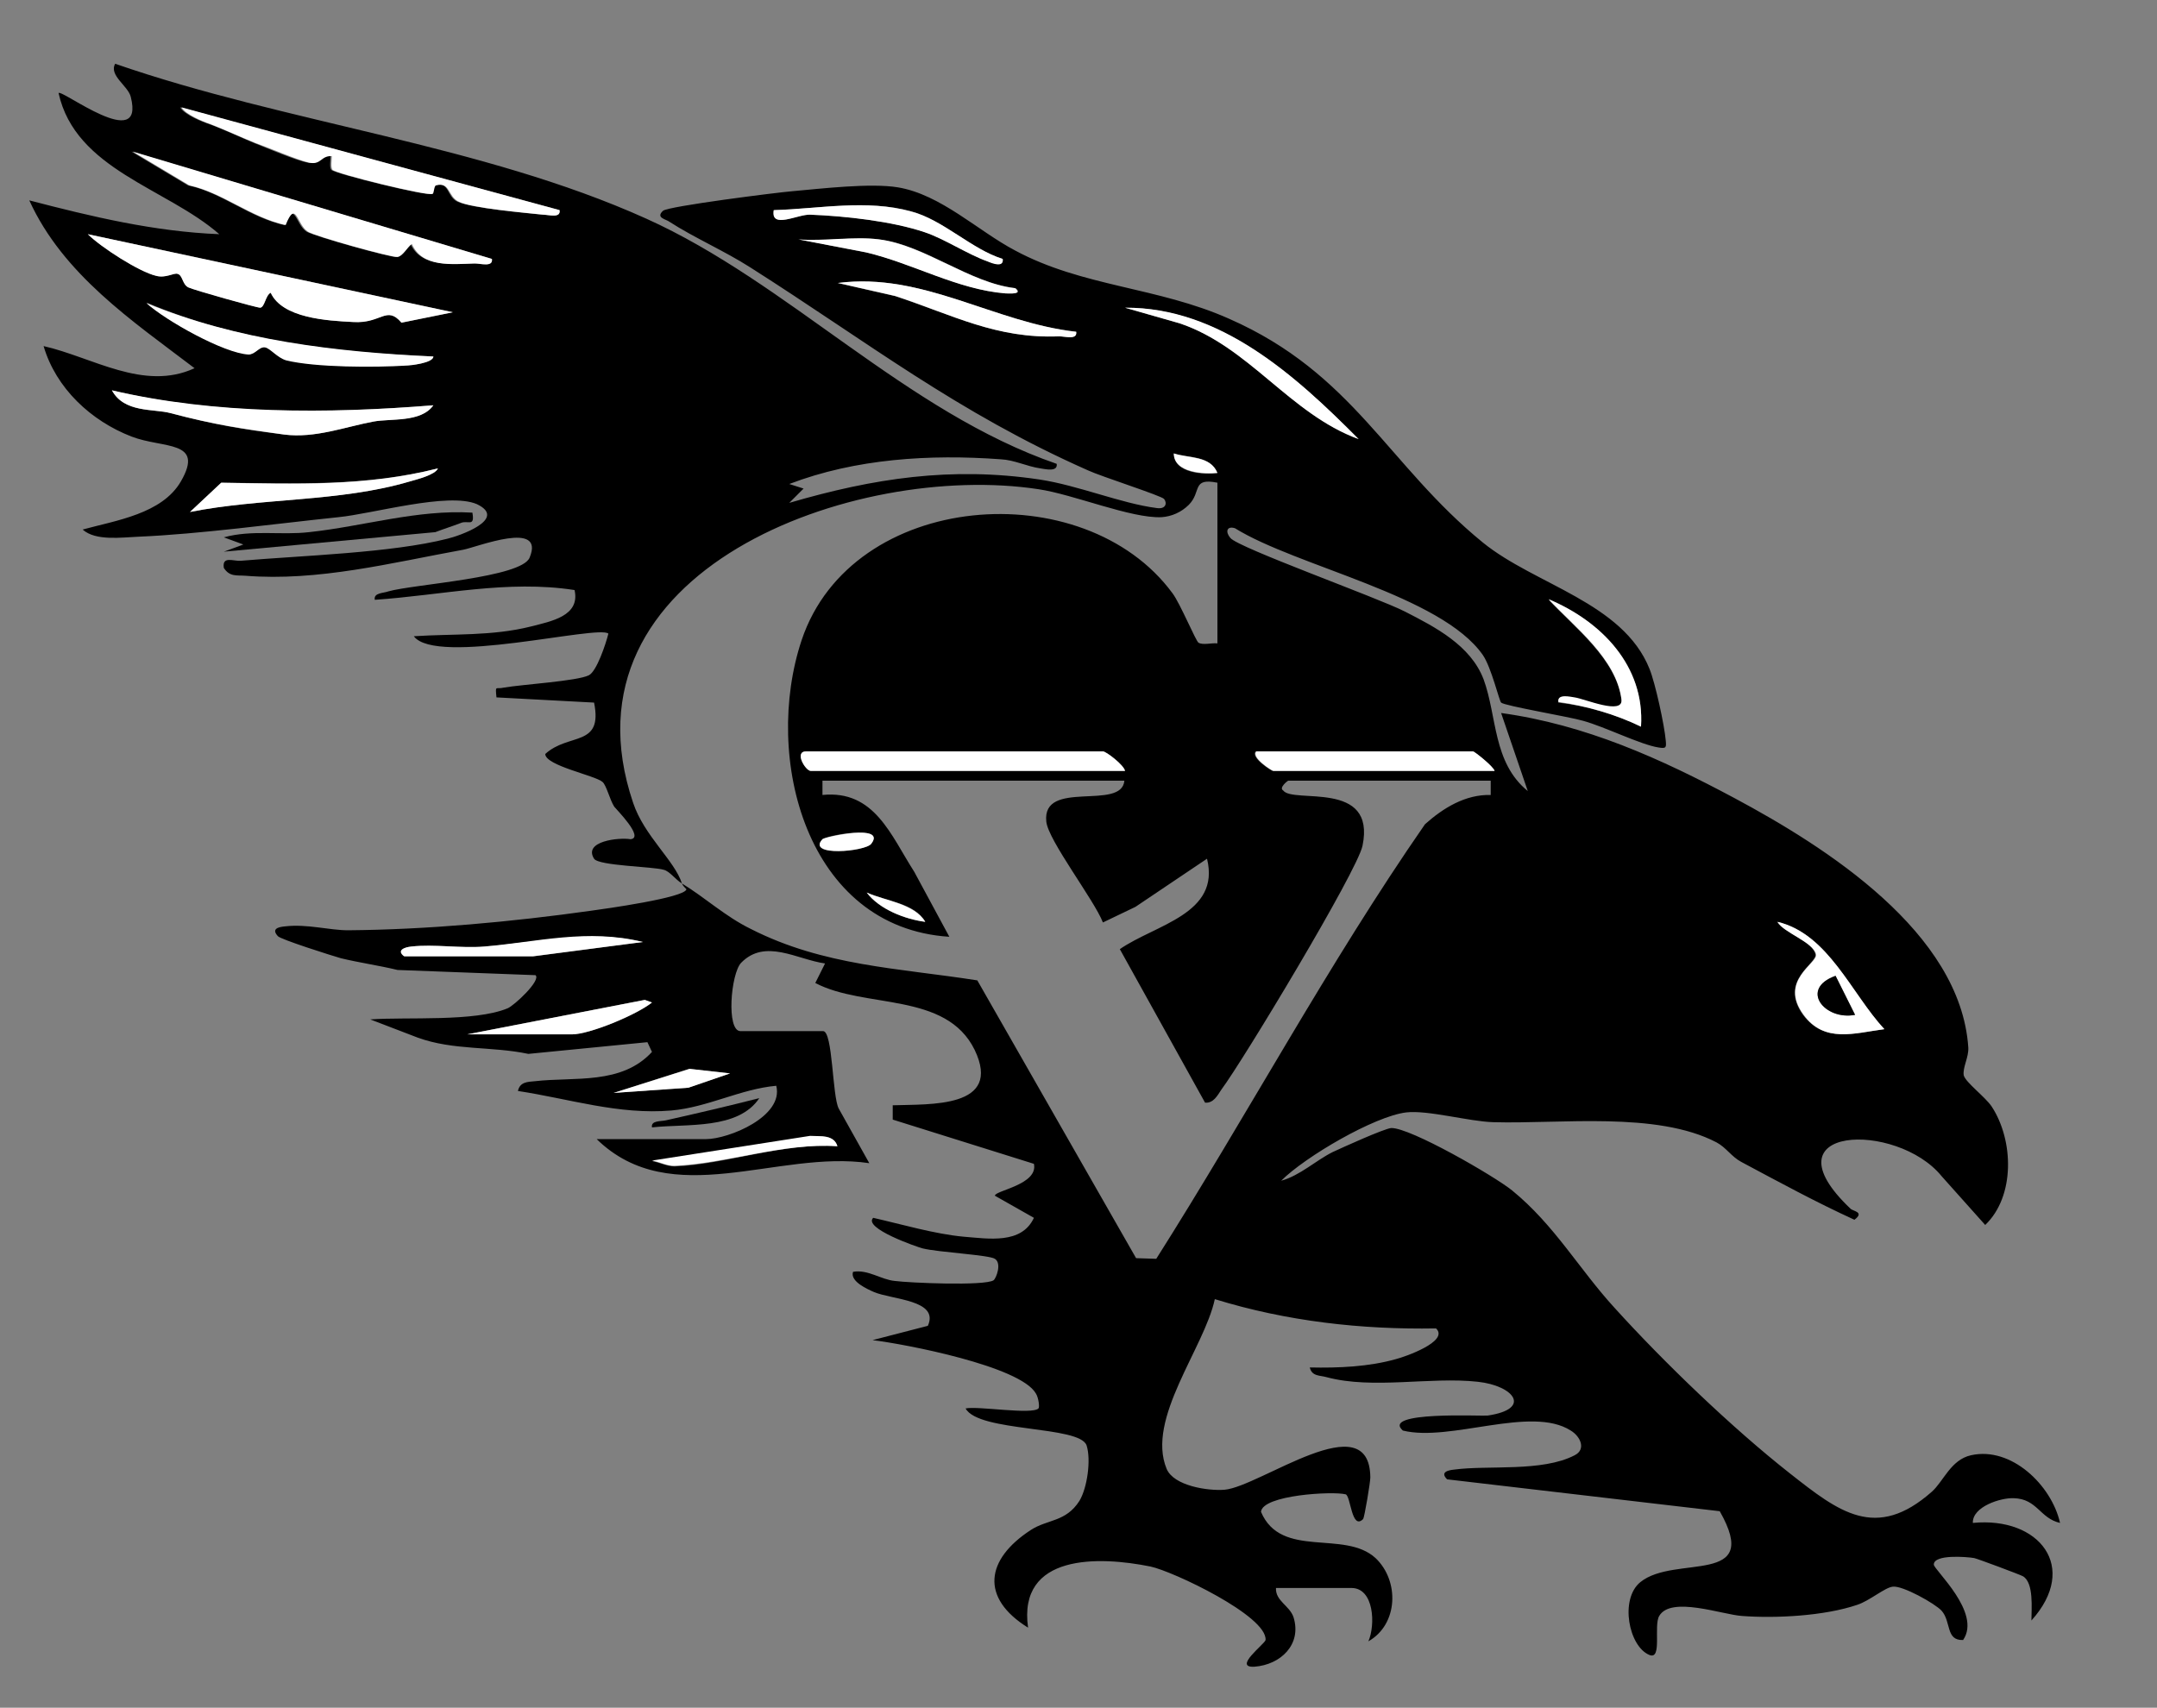 <svg xmlns="http://www.w3.org/2000/svg" xmlns:xlink="http://www.w3.org/1999/xlink" version="1.1" id="Layer_1" x="0px" y="0px" width="331.5px" height="262.5px" viewBox="0 0 331.5 262.5" style="enable-;background-color:transparent;" xml:space="preserve">
<rect x="0" y="0" width="331.5" height="262.5" fill="#808080" stroke="none"/>
<style type="text/css">
	.st0{fill:#FFFFFF;}
</style>
<g>
	<g>
		
		<path d="M104.8,135.8c-1-0.6-1.9-1.9-2.8-2.1c-1.6-0.5-10-0.6-10.7-1.7c-1.7-2.7,3.8-3.3,5.6-3c2.2-0.2-2.2-4.6-2.5-5    c-0.7-1.1-1.2-3.3-1.8-3.8c-1.1-1-8.8-2.5-8.8-4.3c3.6-3.3,8.9-1,7.5-7.9l-15-0.8c-0.2-2-0.1-1.2,1.1-1.5c2.9-0.5,11.3-1,13.1-1.9    c1.2-0.6,2.6-4.8,3-6.4c-1.5-1.4-26.5,5-29.9,0.4c6.1-0.4,12,0,18-1.5c3.1-0.8,7.6-1.6,6.7-5.6c-10.3-1.6-20.4,0.8-30.7,1.5    c-0.2-1.1,1.3-1,2.1-1.3c3.9-1.1,20.5-2.1,21.7-5.2c2.4-5.8-8.1-1.6-10.2-1.2c-11,2-22.3,4.9-33.5,4c-1.3-0.1-2.4,0.2-3.3-1.2    c-0.3-1.9,1.5-1,2.6-1.1c9.3-0.8,23.2-1.2,31.8-3.4c1.7-0.4,9.3-3,4.5-5.3C68.9,75.6,57.2,79,52,79.5c-9.6,1-21.3,2.6-30.7,3    c-2.6,0.1-6.6,0.7-8.6-1.1C17.8,80,24.9,79,27.8,74c3.7-6.4-2.7-5-7.6-6.9c-6.2-2.4-11.6-7.4-13.5-13.9c7.5,1.7,15.4,7,23.2,3.4    C20.3,49.3,9.7,42.2,4.5,30.8c9.6,2.5,19.2,4.8,29.2,5.2C25.6,28.9,11.6,26.1,9,14.3c0.5-0.6,13.3,9.3,11.1,0.6    c-0.4-1.7-3.4-3.3-2.4-5.1C43.9,18.9,74,22.2,99.3,33.6c21.8,9.8,39.9,29.7,63.1,37.7c0.2,1.3-1.8,0.8-2.5,0.7    c-2.1-0.3-4-1.3-6.1-1.4c-10.9-0.8-22.3-0.1-32.5,3.8l2.2,0.7l-2.2,2.2c13-3.8,24.9-5.6,38.4-3.6c6,0.9,12.6,3.7,18.1,4.4    c1.4,0.2,1.6-0.8,1.1-1.4c-0.4-0.5-9.8-3.5-11.7-4.4c-20.1-8.9-33.8-19.7-51.9-31.2c-3.9-2.5-8.7-4.6-12.4-7    c-0.5-0.4-2.2-0.6-1-1.7c0.8-0.7,17.4-2.8,19.8-3c4.5-0.4,12.1-1.3,16.3-0.6c6.6,1.1,12.3,6.7,18,9.7c10.4,5.6,21.9,5.6,32.9,10.5    c19.1,8.4,24.4,22.5,39,34.4c8,6.5,21.5,9.2,25.6,19.4c0.9,2.2,2.3,8.7,2.5,11c0.1,1.1,0.1,1.3-1.1,1.1c-2.7-0.4-8.3-3.2-11.6-4.1    c-2-0.6-12.1-2.3-12.6-2.8c-0.3-0.3-1.5-5.4-2.8-7.3c-6.4-9.2-28.6-13.6-38.1-19.5c-1.3-0.4-1.5,0.6-0.7,1.5    c1.2,1.5,22.7,9.2,26.8,11.3c4.7,2.4,10.1,5.2,12.1,10.4c2.1,5.7,1.4,12.8,6.8,17.2l-4.1-12c13,1.8,24.5,7,35.9,13.1    c14,7.5,34.7,20.6,35.9,38.3c0.1,1.5-0.9,3.1-0.7,4.3c0.3,1.1,3.3,3.3,4.3,4.8c3.4,5.2,3.6,13.8-1,18.2l-6.7-7.5    c-6.9-8.5-27.5-7.8-14,5c0.4,0.4,2.2,0.5,0.6,1.7c-5.9-2.7-11.6-5.8-17.4-8.9c-1.5-0.8-2.3-2.2-3.8-3c-9.2-4.8-24-2.8-34.3-3.1    c-3.7-0.1-10.1-1.9-13.4-1.5c-4.9,0.6-15.5,6.8-19.2,10.5c2.9-0.8,5.3-3.1,7.9-4.4c1.5-0.7,7.9-3.6,9-3.7    c2.9-0.1,15.9,7.4,18.6,9.6c6.5,5.3,10.3,12.1,15.7,18c7.6,8.4,18.1,18.5,27,25.5c7.5,5.9,13.2,10.4,21.8,2.8    c1.8-1.6,2.9-4.9,6-5.6c6.2-1.4,12.4,4.6,13.7,10.4c-3.1-0.7-3.5-3.7-7.1-3.8c-2-0.1-6.4,1.3-6.3,3.8c10.2-1,16.4,6.8,9,15    c0-1.8,0.4-5.8-1.3-6.8c-0.3-0.2-7-2.7-7.5-2.8c-1.2-0.2-6.2-0.6-6.2,1c0,0.8,7.4,7.4,4.5,11.6c-2.7,0.1-1.8-2.8-3.3-4.5    c-1-1.1-6-3.9-7.5-3.7c-1.2,0.1-3.6,2.2-5.5,2.8c-5,1.7-12.5,2.1-17.7,1.7c-3-0.2-10.9-3.1-12.7,0c-0.9,1.5,0.5,6.8-1.5,6    c-3.2-1.3-4.6-8.6-1.4-11.2c5.3-4.3,18.8,0.7,12.2-10.9l-41.9-4.9c-1.1-1.1,0.1-1.4,1.1-1.5c5.2-0.7,13.5,0.4,18.5-2.2    c1.8-0.9,0.9-2.9-0.6-3.8c-6.1-3.9-18.5,1.8-25.8,0c-3.4-3,12.1-2.2,13-2.3c6.9-1,4.1-4.6-1.5-5.2c-7.3-0.8-16.1,1.2-23.2-0.7    c-1-0.3-2.3-0.1-2.6-1.5c4.4,0.1,9.1-0.1,13.3-1.3c1.2-0.3,8.2-2.7,6.1-4.7c-11.5,0.2-23-1.1-34-4.5c-1.6,7.5-10.6,18.4-7.4,26.1    c1.1,2.6,6.3,3.4,8.9,3.2c5.5-0.5,22.3-13.3,22.4-1.9c0,0.8-0.9,6.1-1.1,6.4c-1.8,1.8-1.9-3.6-2.7-3.8c-2-0.5-12.8,0.1-13,2.7    c3.1,7.3,12.8,2.7,17.6,7.1c3.7,3.5,3.5,10.2-1.1,12.8c1.1-2.5,0.9-8.2-2.6-8.2h-11.6c-0.1,2,2.1,2.7,2.7,4.5c1.3,4.2-2,7.3-6,7.6    c-3.4,0.2,1.6-3.5,1.7-4.1c0.3-3.7-14.3-10.6-17.7-11.3c-7.9-1.6-20.4-2-18.8,9.4c-7.4-4.6-6.5-10.5,0.4-15    c2.6-1.7,5.4-1.2,7.5-4.5c1.2-2,1.8-6.3,1.1-8.5c-1-3.1-16.6-2-18.6-5.7c1.9-0.4,10.2,1,11.2,0c0.2-0.2,0-1.7-0.4-2.3    c-2.4-4.2-20.1-7.6-25.1-8.2l8.5-2.2c1.8-4-5.5-4-8.3-5.2c-0.9-0.4-3.7-1.6-3.2-3.1c2.3-0.4,4.3,1.2,6.4,1.4    c2.2,0.3,13.8,0.8,15.2-0.1c0.4-0.3,1.3-2.6,0.2-3.3c-0.9-0.6-8.7-1-11.1-1.6c-0.8-0.2-9.2-3.1-7.6-4.7c4.4,1,9.5,2.5,13.9,2.9    c3.8,0.3,8.9,1.2,10.8-2.9l-6-3.4c0-0.8,6.7-1.7,6-4.9l-21.7-6.8l0-2.2c5.7-0.2,16.9,0.5,12.6-8.5c-4.4-9-16.9-6.3-24.5-10.3    l1.5-3c-4.3-0.6-9.2-3.9-12.9-0.1c-1.6,1.7-2.3,10.5-0.1,10.5h12.7c1.5,0,1.4,10,2.4,11.9l4.7,8.4c-14.1-2.1-30.4,7.5-41.9-3.7    h16.8c3.5,0,12-3.5,10.8-8.2c-5.5,0.5-10.5,3.3-16.1,3.8c-8.1,0.7-15.7-1.8-23.6-3c0.3-1.4,1.5-1.4,2.6-1.5    c6.1-0.7,13.3,0.6,18-4.5l-0.7-1.5L81.2,162c-5.7-1.2-11.5-0.5-17-2.5l-7.3-2.8c5.7-0.4,16,0.4,21.1-1.7c1-0.4,5.2-4.3,4.3-5.1    l-21.2-0.8c-2.9-0.7-5.8-1.1-8.7-1.8c-1.4-0.4-9.3-2.9-9.7-3.4c-1-1.1,0-1.4,1.1-1.5c3.4-0.4,6.8,0.6,9.7,0.6    c12.2-0.1,25.2-1.3,37.3-3c2.2-0.3,14.4-2,14.7-3.3C105.3,136.5,104.9,136.1,104.8,135.8c3.6,2.2,6.7,5.1,10.6,7    c11.2,5.7,22.7,6,34.8,7.9l24.4,42.7l3.1,0.1c14-22.1,26.4-45.3,41.3-66.8c2.8-2.5,6.2-4.6,10.1-4.5l0-2.2h-31.1    c-0.1,0-1.5,1.1-0.8,1.5c1.5,2.1,14.3-1.7,12.2,8.5c-0.8,3.9-18.4,33.1-21.7,37.5c-0.6,0.9-1.2,2.1-2.5,2l-13.1-23.6    c5.5-3.8,15.5-5.4,13.4-13.9l-11,7.4l-5,2.4c-1.3-3.4-8.4-12.6-8.7-15.5c-0.7-6.6,11.6-1.6,12-6.3h-46.4l0,2.2    c8-0.8,10.5,6.2,14.1,11.8l5.4,10c-22-1.4-28.7-27.6-22.7-45.6c7.7-23,43.4-25.7,57-7.2c1.2,1.6,3.6,7.4,4,7.6    c0.7,0.4,2,0,2.9,0.1V74.2c-4-0.8-2.4,1.4-4.4,3.4c-1.1,1.1-2.6,1.8-4.2,1.9c-4.7,0.2-13.5-3.5-18.9-4.3    c-28.2-4.3-74.4,12.4-62.3,48.2C99,128.5,103.7,132.3,104.8,135.8z M86,32.3L27.7,16.5c0.6,1.1,3.3,2.2,4.5,2.6    c2.5,0.9,4.9,2.1,6.9,2.9c2,0.8,6.5,2.7,8.2,3c2,0.4,1.8-1.2,3.5-1c0,0.6-0.2,1.7,0.1,2.1c0.5,0.6,14.7,4.1,15.4,3.7    c0.2-0.1,0.2-1.2,0.5-1.3c2.3-0.7,1.8,1.7,3.5,2.5c2.1,1,10.2,1.7,13,2C84.4,33,86.2,33.6,86,32.3z M75.6,39.8L20.2,23.3l8.7,5.2    c5.2,1.1,9.4,4.9,14.8,6.1c1.6-4,1.7-0.1,3.4,1c1.1,0.7,12.9,4,13.8,3.9c0.8-0.1,1.5-1.4,2.2-2c1.6,3.6,6.3,3.1,9.7,3    C73.9,40.5,75.8,41.1,75.6,39.8z M154.1,39.8c-4.9-1.5-9.2-6-14-7.3c-6.9-1.9-14.1-0.4-21.1-0.2c-0.6,3,3.7,0.6,5.6,0.7    c5.3,0.2,12.6,1,17.6,2.7c3.1,1,6.6,3.4,9.7,4.5C152.6,40.4,154.3,41.1,154.1,39.8z M69.6,48L13.5,36c2,2,7.9,5.8,10.5,6.4    c1.5,0.4,2.7-0.5,3.3-0.3c0.8,0.2,0.8,1.7,1.7,2.1c0.8,0.3,10.4,3.1,11,3.1c0.7-0.1,0.8-1.9,1.6-2.3c1.8,3.9,8.7,4.3,12.7,4.5    c4.3,0.2,5.1-2.6,7.4,0.1L69.6,48z M135.1,36.8c-3.8-0.5-8.4,0.4-12.3,0l10.4,2c7.2,1.7,14,5.7,21.4,6.3c0.6,0,2.7,0.2,1.5-0.8    C149,43.5,142.1,37.6,135.1,36.8z M165.4,51c-12.6-1.4-23.6-9.2-36.7-7.5l8.8,2c8.9,2.9,15.6,6.6,25.2,6.2    C163.7,51.7,165.5,52.3,165.4,51z M66.6,54.8c-15.1-0.6-30.2-2.4-44.1-8.3c3,2.8,11.9,7.7,15.7,7.9c1.1,0.1,1.7-1.2,2.5-1.1    c0.8,0.1,1.9,1.6,3.3,2c4.5,1.1,13.6,1.1,18.4,0.8C63,56.2,66.6,55.8,66.6,54.8z M208.8,67.5c-9.7-9.7-21.3-20.2-35.9-20.2    l8.4,2.4C192,53.3,198.2,63.6,208.8,67.5z M66.6,62.3c-16.2,1.3-33.5,1.5-49.4-2.3c1.9,3.5,6.4,2.8,9,3.5    c6.8,1.8,11.1,2.5,17.5,3.3c4.7,0.6,9.4-1.2,13.7-2C60.1,64.3,64.7,64.9,66.6,62.3z M187.1,72.7c-1.1-2.7-4.4-2.3-6.7-3    C180.4,72.8,185.1,73,187.1,72.7z M67.3,72c-11.1,2.8-22,2.3-33.3,2.2l-4.8,4.5c11-2.2,23-1.5,33.8-4.7C64.1,73.7,66.9,73,67.3,72    z M252.2,111.7c0.6-9.4-6.1-16.2-14.2-19.5c4,4.3,10.4,9.1,11.2,15.4c0.3,2.5-5.7-0.1-7.2-0.3c-0.8-0.1-2.7-0.6-2.5,0.7    C243.8,108.5,248.3,109.8,252.2,111.7z M172.9,118.5c-0.1-0.9-2.9-3-3.4-3h-45.6c-1.9,0-0.1,3,0.7,3H172.9z M229.7,118.5    c-0.2-0.7-3.1-3-3.4-3h-33.3c-0.9,0.9,2.4,3,2.6,3H229.7z M133.9,129.7c2.3-3.1-7.1-1.2-7.5-0.7    C123.9,131.8,133.1,130.9,133.9,129.7z M142.2,141.7c-1.6-2.9-6.1-3.2-9-4.5C135.1,139.8,139.1,141.3,142.2,141.7z M289.6,158.2    c-5.1-5.5-8.6-14.7-16.5-16.5c0.9,1.6,5.5,3,5.9,5c0.3,1.4-5.7,4-1.9,9.3C280.4,160.4,285,158.8,289.6,158.2z M98.8,144.8    c-8.5-2-16.1,0.1-24.3,0.7c-3.6,0.3-7.8-0.4-11.2,0c-1.1,0.1-2.3,0.6-1.1,1.5l19.8,0L98.8,144.8z M71.8,159h16.1    c2.7,0,10-3,12.3-4.9l-1.1-0.4L71.8,159z M112.2,165l-6.3-0.7L94.3,168l11.5-0.8L112.2,165z M128.7,176.2    c-0.6-1.8-2.6-1.6-4.1-1.5l-24.3,3.8c1.1,0.2,2.2,0.8,3.4,0.8C111.5,179,120.5,175.6,128.7,176.2z" data-index="1" style="opacity: 1; visibility: visible;"></path>
		<path d="M72.6,78.8c0.4,2.3-0.7,1.1-1.8,1.6c-1.3,0.5-2.6,0.9-3.9,1.4l-32.5,3l3-1.1l-3-1.1c4.3-1.2,8.8-0.3,13.1-0.8    C55.9,80.9,64.1,78.3,72.6,78.8z" data-index="2"></path>
		<path d="M116.7,168.8c-3.3,4.9-11.1,3.9-16.5,4.5c-0.2-1.1,1.4-0.9,2.2-1.1C107.3,171.1,112,170,116.7,168.8z" data-index="3"></path>
		<path class="st0" d="M69.6,48l-7.9,1.6c-2.3-2.7-3.1,0.2-7.4-0.1c-4.1-0.2-10.9-0.6-12.7-4.5c-0.8,0.4-0.9,2.2-1.6,2.3    c-0.6,0-10.2-2.7-11-3.1c-1-0.4-0.9-1.9-1.7-2.1c-0.6-0.2-1.8,0.7-3.3,0.3c-2.6-0.6-8.5-4.4-10.5-6.4L69.6,48z" data-index="4"></path>
		<path class="st0" d="M172.9,118.5h-48.3c-0.8,0-2.6-3-0.7-3h45.6C170,115.5,172.7,117.6,172.9,118.5z" data-index="5"></path>
		<path class="st0" d="M86,32.3c0.2,1.3-1.7,0.7-2.5,0.7c-2.8-0.3-11-1-13-2c-1.7-0.8-1.3-3.1-3.5-2.5c-0.3,0.1-0.3,1.2-0.5,1.3    c-0.7,0.4-14.9-3.1-15.4-3.7c-0.3-0.4-0.1-1.5-0.1-2.1c-1.7-0.1-1.6,1.4-3.5,1c-1.8-0.4-6.2-2.3-8.2-3c-2-0.8-4.4-1.9-6.9-2.9    c-1.2-0.4-3.9-1.5-4.5-2.6L86,32.3z" data-index="6"></path>
		<path class="st0" d="M75.6,39.8c0.2,1.3-1.7,0.7-2.6,0.7c-3.5,0.1-8.1,0.7-9.7-3c-0.7,0.5-1.4,1.9-2.2,2    c-0.9,0.1-12.8-3.2-13.8-3.9c-1.7-1.1-1.8-5-3.4-1c-5.4-1.2-9.7-5-14.8-6.1l-8.7-5.2L75.6,39.8z" data-index="7"></path>
		<path class="st0" d="M66.6,62.3c-1.9,2.7-6.5,2-9.2,2.5c-4.3,0.8-9,2.6-13.7,2c-6.5-0.9-10.7-1.5-17.5-3.3c-2.6-0.7-7.1,0-9-3.5    C33.1,63.7,50.4,63.6,66.6,62.3z" data-index="8" style="visibility: visible;"></path>
		<path class="st0" d="M229.7,118.5h-34c-0.2,0-3.5-2.1-2.6-3h33.3C226.6,115.5,229.5,117.8,229.7,118.5z" data-index="9" style="visibility: visible;"></path>
		<path class="st0" d="M66.6,54.8c0,1-3.6,1.4-4.2,1.4c-4.8,0.3-13.9,0.3-18.4-0.8c-1.4-0.4-2.5-1.9-3.3-2c-0.9-0.1-1.5,1.1-2.5,1.1    c-3.8-0.2-12.7-5.2-15.7-7.9C36.4,52.3,51.5,54.1,66.6,54.8z" data-index="10"></path>
		<path class="st0" d="M289.6,158.2c-4.6,0.6-9.2,2.2-12.4-2.2c-3.9-5.3,2.2-7.9,1.9-9.3c-0.4-1.9-5-3.3-5.9-5    C281,143.6,284.5,152.7,289.6,158.2z M285.1,156l-3-6C276.5,152,280.4,156.9,285.1,156z" data-index="11"></path>
		<path class="st0" d="M67.3,72c-0.4,1-3.3,1.7-4.3,2c-10.8,3.2-22.8,2.5-33.8,4.7l4.8-4.5C45.4,74.4,56.3,74.8,67.3,72z" data-index="12"></path>
		<path class="st0" d="M165.4,51c0.2,1.3-1.7,0.7-2.6,0.7c-9.7,0.4-16.4-3.3-25.2-6.2l-8.8-2C141.8,41.8,152.8,49.6,165.4,51z" data-index="13"></path>
		<path class="st0" d="M208.8,67.5c-10.6-3.9-16.8-14.2-27.5-17.8l-8.4-2.4C187.5,47.2,199.1,57.7,208.8,67.5z" data-index="14"></path>
		<path class="st0" d="M154.1,39.8c0.2,1.4-1.6,0.7-2.3,0.4c-3.1-1.1-6.7-3.5-9.7-4.5c-5-1.7-12.3-2.5-17.6-2.7    c-1.9-0.1-6.1,2.3-5.6-0.7c7-0.2,14.2-1.7,21.1,0.2C145,33.8,149.3,38.3,154.1,39.8z" data-index="15"></path>
		<path class="st0" d="M98.8,144.8L81.9,147l-19.8,0c-1.2-0.9,0-1.4,1.1-1.5c3.5-0.4,7.6,0.3,11.2,0    C82.6,144.8,90.3,142.7,98.8,144.8z" data-index="16"></path>
		<path class="st0" d="M252.2,111.7c-3.9-1.9-8.4-3.2-12.7-3.8c-0.2-1.3,1.8-0.8,2.5-0.7c1.5,0.2,7.5,2.8,7.2,0.3    c-0.8-6.3-7.2-11.1-11.2-15.4C246.1,95.5,252.8,102.4,252.2,111.7z" data-index="17"></path>
		<path class="st0" d="M135.1,36.8c7,0.9,13.9,6.7,20.9,7.5c1.2,1-0.9,0.8-1.5,0.8c-7.4-0.6-14.2-4.6-21.4-6.3l-10.4-2    C126.6,37.1,131.3,36.3,135.1,36.8z" data-index="18"></path>
		<path class="st0" d="M71.8,159l27.3-5.3l1.1,0.4c-2.4,1.9-9.6,4.9-12.3,4.9H71.8z" data-index="19"></path>
		<path class="st0" d="M128.7,176.2c-8.2-0.6-17.2,2.7-25.1,3c-1.2,0-2.2-0.6-3.4-0.8l24.3-3.8C126.1,174.7,128.2,174.4,128.7,176.2    z" data-index="20"></path>
		<polygon class="st0" points="112.2,165 105.8,167.2 94.3,168 106,164.3   "></polygon>
		<path class="st0" d="M133.9,129.7c-0.9,1.2-10,2-7.5-0.7C126.9,128.6,136.3,126.6,133.9,129.7z" data-index="21"></path>
		<path class="st0" d="M142.2,141.7c-3.1-0.4-7-1.9-9-4.5C136.1,138.5,140.5,138.9,142.2,141.7z" data-index="22"></path>
		<path class="st0" d="M187.1,72.7c-2,0.2-6.7,0-6.7-3C182.7,70.5,186,70,187.1,72.7z" data-index="23"></path>
		<path d="M285.1,156c-4.7,0.9-8.6-4-3-6L285.1,156z" data-index="24"></path>
	</g>
</g>
</svg>